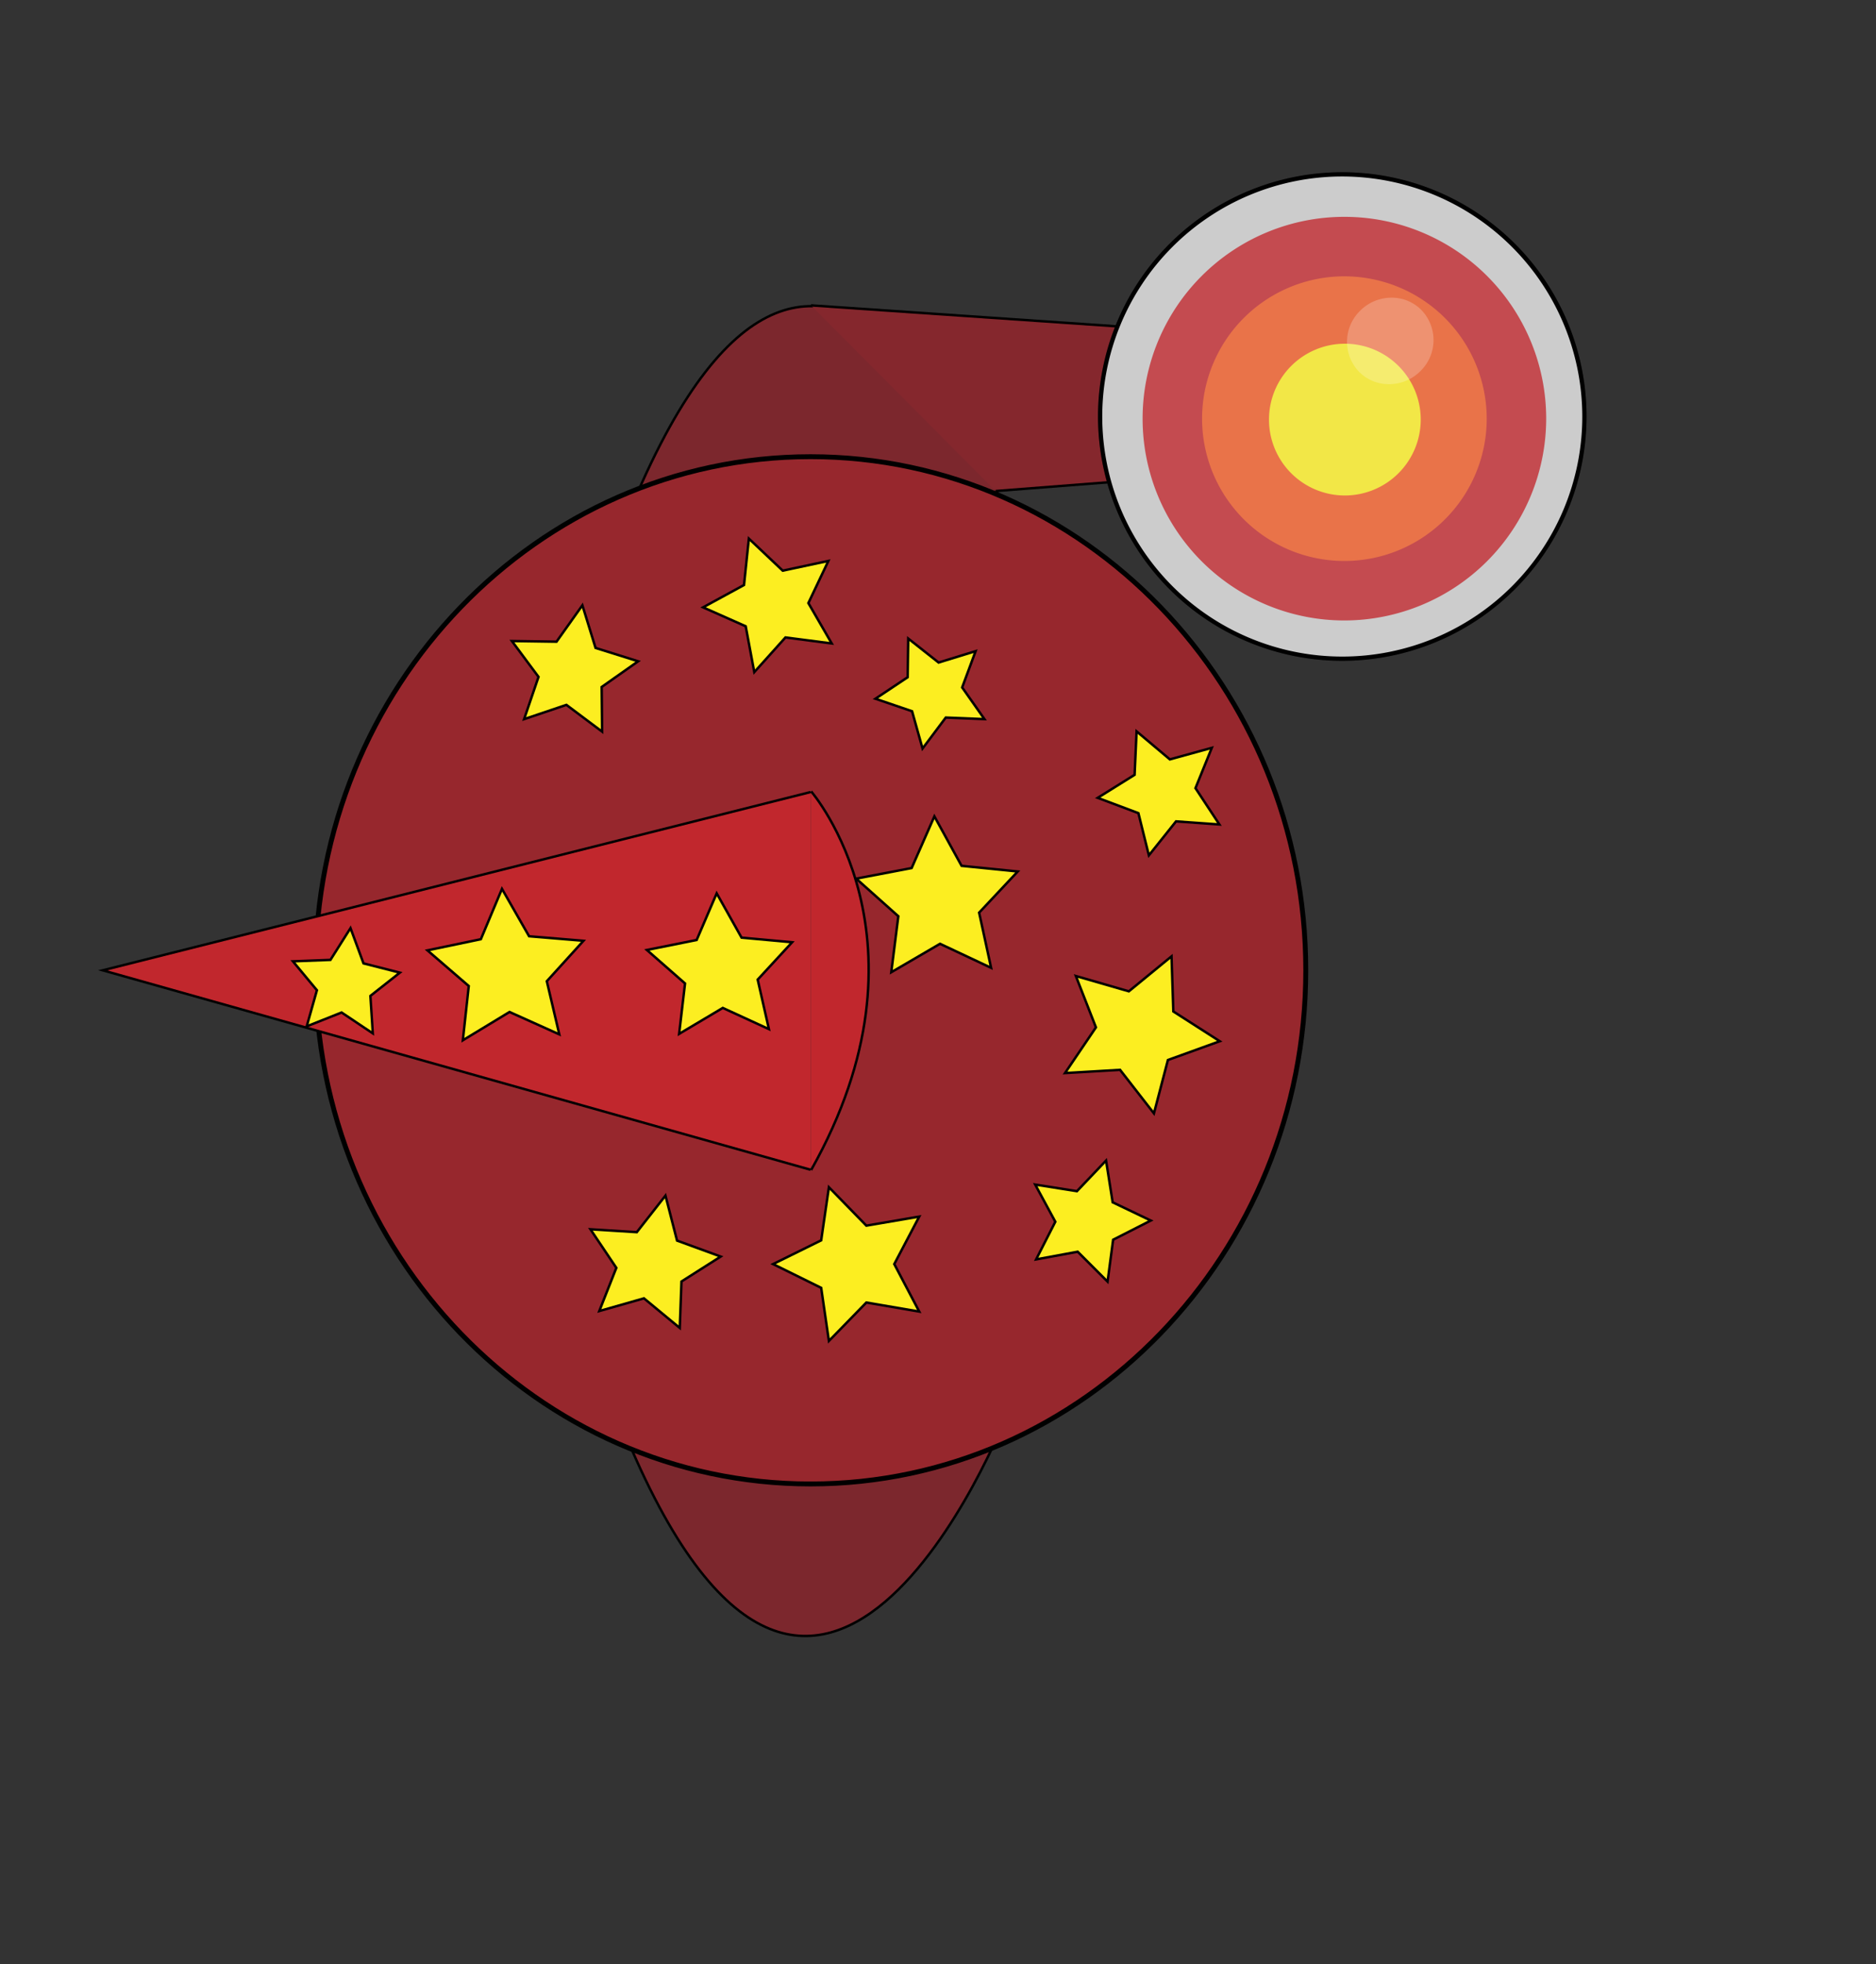 <svg id="Ebene_1" data-name="Ebene 1" xmlns="http://www.w3.org/2000/svg" viewBox="0 0 768 804"><rect x="0" y="0" width="768" height="804" fill="#333333" stroke="none"/><defs><style>.cls-1,.cls-14{fill:#fff;}.cls-1,.cls-2,.cls-3,.cls-4,.cls-5,.cls-6,.cls-8{stroke:#000;stroke-miterlimit:10;}.cls-2{fill:#7c272d;}.cls-3{fill:#97272d;}.cls-4{fill:#662d91;}.cls-11,.cls-5{fill:#c1272d;}.cls-12,.cls-6{fill:#fcee21;}.cls-7{fill:none;}.cls-8{fill:#85272d;}.cls-9{fill:#ccc;}.cls-10{fill:#f15a24;}.cls-13{opacity:0.22;}</style></defs><title>mageFire_shoot1</title><path class="cls-1" d="M572.13,310.23" transform="translate(-139.5 -95.5)"/><path class="cls-2" d="M553.76,310.71s-79-202.24-158.85,0" transform="translate(-139.5 -95.5)"/><path class="cls-2" d="M551.37,675.29s-79,202.24-158.86,0" transform="translate(-139.5 -95.5)"/><ellipse class="cls-3" cx="331.83" cy="397.19" rx="202.72" ry="210.25"/><path class="cls-4" d="M268.11,492.69c0-116.21,91.17-210.75,203.22-210.75s203.23,94.54,203.23,210.75S583.39,703.44,471.33,703.44,268.11,608.9,268.11,492.69Zm405.45,0c0-115.65-90.72-209.75-202.23-209.75S269.11,377,269.11,492.69s90.72,209.75,202.22,209.75S673.56,608.35,673.56,492.69Z" transform="translate(-139.5 -95.5)"/><polyline class="cls-5" points="331.83 324.22 42.06 397.19 331.83 478.82"/><polygon class="cls-6" points="403.02 294.37 387.18 293.72 377.67 306.41 373.39 291.14 358.38 286.02 371.58 277.23 371.81 261.38 384.25 271.21 399.4 266.54 393.89 281.4 403.02 294.37"/><polygon class="cls-6" points="472.4 455.75 458.54 437.93 436 439.25 448.66 420.55 440.44 399.52 462.13 405.79 479.6 391.47 480.34 414.04 499.35 426.22 478.12 433.9 472.4 455.75"/><polygon class="cls-6" points="316.48 517.44 336.18 507.72 339.34 485.98 354.67 501.71 376.32 498 366.1 517.44 376.32 536.88 354.67 533.17 339.34 548.9 336.18 527.16 316.48 517.44"/><polygon class="cls-6" points="245.33 536.67 252.32 518.98 241.71 503.19 260.69 504.38 272.43 489.4 277.17 507.83 295.04 514.36 278.98 524.57 278.29 543.58 263.62 531.46 245.33 536.67"/><polygon class="cls-6" points="214.56 294.37 220.46 277.07 209.56 262.4 227.83 262.67 238.42 247.77 243.81 265.23 261.25 270.69 246.31 281.21 246.5 299.49 231.88 288.53 214.56 294.37"/><polygon class="cls-6" points="308.79 275.13 305.28 256.36 287.82 248.61 304.59 239.47 306.57 220.47 320.44 233.6 339.12 229.61 330.93 246.86 340.49 263.39 321.55 260.93 308.79 275.13"/><polygon class="cls-6" points="470.33 350.13 466.04 332.85 449.38 326.59 464.49 317.17 465.3 299.38 478.92 310.85 496.09 306.12 489.4 322.62 499.2 337.49 481.44 336.22 470.33 350.13"/><polygon class="cls-6" points="364.87 397.98 367.76 375.05 350.51 359.66 373.21 355.33 382.52 334.17 393.65 354.42 416.65 356.73 400.83 373.58 405.74 396.17 384.83 386.33 364.87 397.98"/><polygon class="cls-6" points="424.17 515.52 432.03 500.11 423.79 484.89 440.88 487.6 452.8 475.06 455.5 492.15 471.11 499.62 455.69 507.47 453.42 524.62 441.19 512.38 424.17 515.52"/><polygon class="cls-6" points="189.48 425.83 191.9 403.61 174.98 389.02 196.85 384.46 205.5 363.85 216.6 383.25 238.87 385.1 223.85 401.65 228.97 423.41 208.59 414.24 189.48 425.83"/><polygon class="cls-6" points="125.56 420.13 129.74 405.34 119.92 393.51 135.28 392.92 143.49 379.92 148.81 394.35 163.7 398.14 151.63 407.66 152.62 423 139.84 414.45 125.56 420.13"/><polygon class="cls-6" points="278.02 423.21 280.44 402.56 264.81 388.86 285.2 384.78 293.4 365.68 303.58 383.81 324.28 385.7 310.18 400.99 314.78 421.26 295.89 412.58 278.02 423.21"/><path class="cls-5" d="M471.56,419.44s53,61,0,155" transform="translate(-139.5 -95.5)"/><ellipse id="hitkreis" class="cls-7" cx="384" cy="402" rx="384" ry="402"/><polyline class="cls-8" points="332 125 536 139 536 191 407.61 201"/><circle class="cls-9" cx="549.5" cy="170.5" r="99.13"/><path d="M689,366A100,100,0,1,1,789,266,100.11,100.11,0,0,1,689,366Zm0-198.26A98.26,98.26,0,1,0,787.26,266,98.37,98.37,0,0,0,689,167.74Z" transform="translate(-139.5 -95.5)"/><circle class="cls-10" cx="550.37" cy="171.37" r="70.43"/><path class="cls-11" d="M689.87,349.48a82.61,82.61,0,1,1,82.61-82.61A82.71,82.71,0,0,1,689.87,349.48Zm0-140.87a58.26,58.26,0,1,0,58.26,58.26A58.32,58.32,0,0,0,689.87,208.61Z" transform="translate(-139.5 -95.5)"/><circle class="cls-12" cx="550.62" cy="171.77" r="30.19"/><path class="cls-12" d="M690.12,298.32a31.06,31.06,0,1,1,31-31.05A31.09,31.09,0,0,1,690.12,298.32Zm0-60.37a29.32,29.32,0,1,0,29.31,29.32A29.35,29.35,0,0,0,690.12,238Z" transform="translate(-139.5 -95.5)"/><g class="cls-13"><circle class="cls-9" cx="549.5" cy="170.5" r="99.13"/><path d="M689,366A100,100,0,1,1,789,266,100.11,100.11,0,0,1,689,366Zm0-198.26A98.26,98.26,0,1,0,787.26,266,98.37,98.37,0,0,0,689,167.74Z" transform="translate(-139.5 -95.5)"/></g><g class="cls-13"><ellipse class="cls-14" cx="708.65" cy="235.04" rx="17.09" ry="16.6" transform="translate(-98.14 474.44) rotate(-45)"/><path class="cls-14" d="M708.15,252.76a17.08,17.08,0,0,1-12.2-5,17.74,17.74,0,0,1,.35-25.05,18.11,18.11,0,0,1,12.59-5.36,17.08,17.08,0,0,1,12.46,5A17.74,17.74,0,0,1,721,247.4a18.11,18.11,0,0,1-12.59,5.36Zm1-33.7h-.24a16.41,16.41,0,0,0-11.38,4.86,16,16,0,0,0-.35,22.59A15.48,15.48,0,0,0,708.39,251a16.4,16.4,0,0,0,11.39-4.85,16,16,0,0,0,.34-22.6A15.38,15.38,0,0,0,709.15,219.06Z" transform="translate(-139.5 -95.5)"/></g></svg>